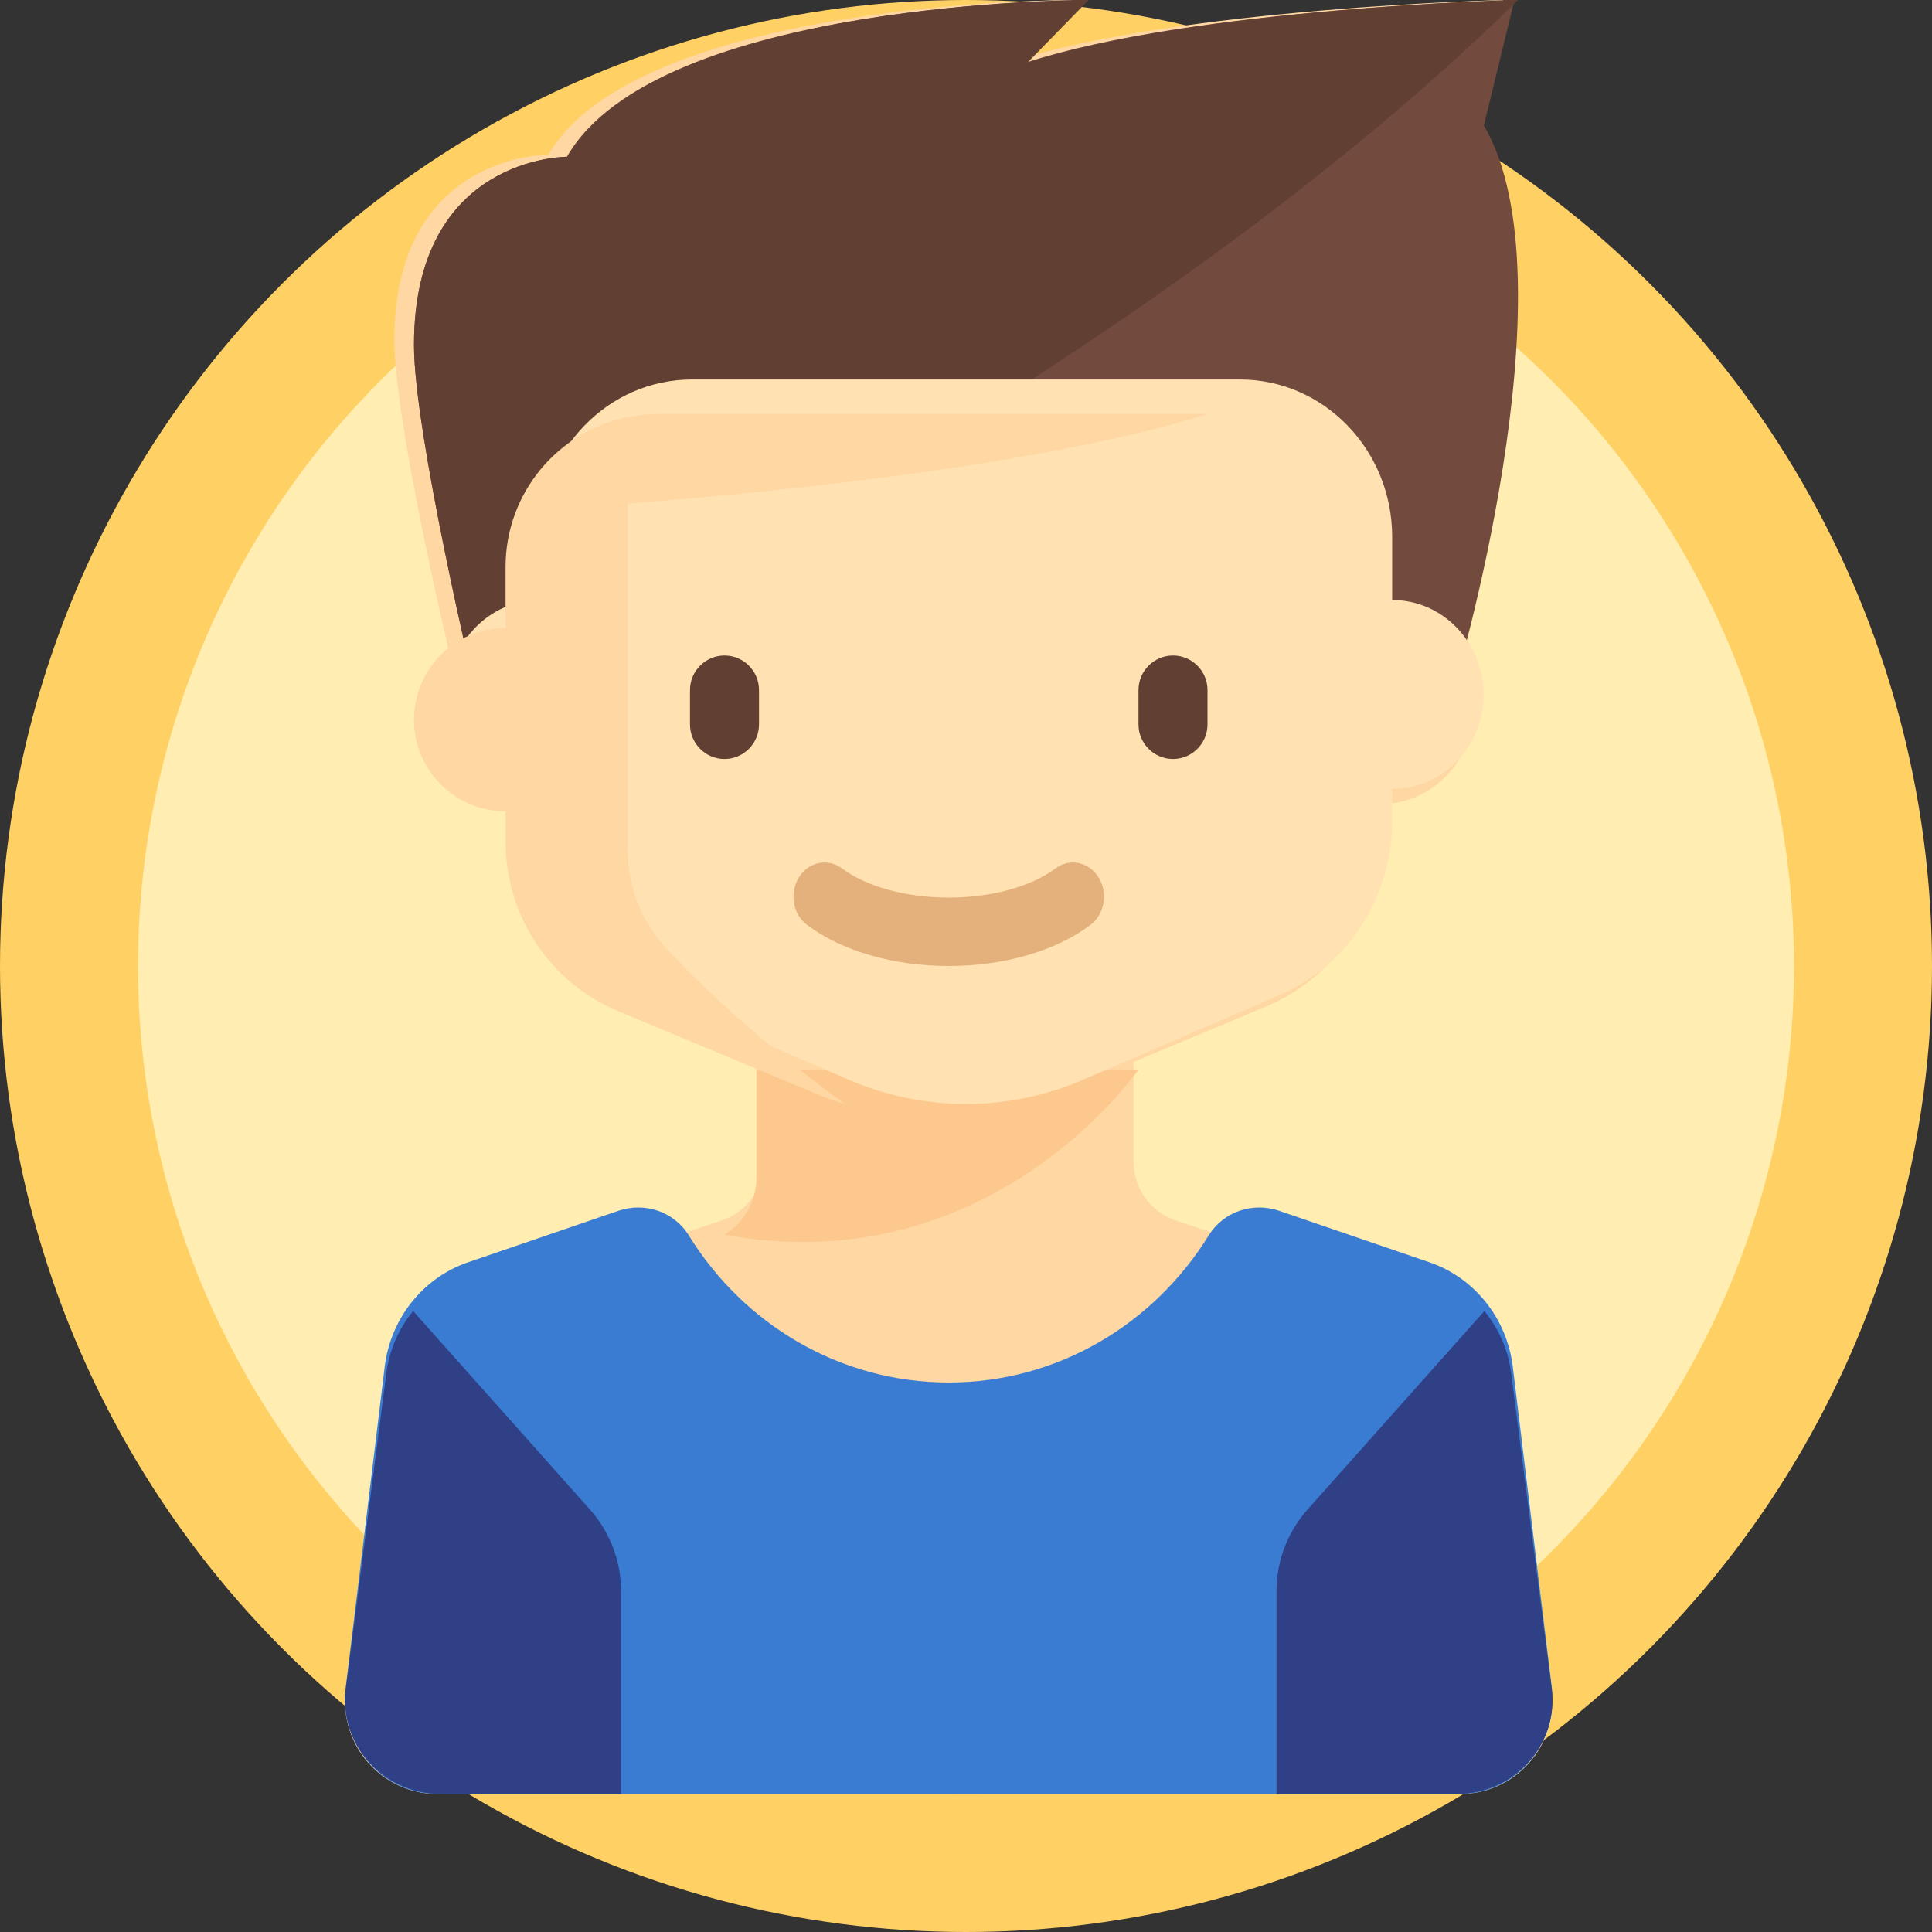 <?xml version="1.0" encoding="UTF-8"?>
<svg width="56px" height="56px" viewBox="0 0 56 56" version="1.1" xmlns="http://www.w3.org/2000/svg" xmlns:xlink="http://www.w3.org/1999/xlink">
    <rect x="0" y="0" width="56" height="56" fill="#333333" stroke="none"/>
    <!-- Generator: Sketch 53.2 (72643) - https://sketchapp.com -->
    <title>referidos</title>
    <desc>Created with Sketch.</desc>
    <g id="PAGOS" stroke="none" stroke-width="1" fill="none" fill-rule="evenodd">
        <g id="referidos" fill-rule="nonzero">
            <circle id="Oval" fill="#FFD164" cx="28" cy="28" r="28"></circle>
            <circle id="Oval" fill="#FFEDB1" cx="28" cy="28" r="24"></circle>
            <g id="boy" transform="translate(10, 0)">
                <path d="M34.979,48.977 L33.849,39.898 C33.678,38.527 32.739,37.377 31.435,36.94 L27.077,35.482 C26.479,35.281 25.823,35.409 25.361,35.804 L24.077,35.374 C23.348,35.13 22.857,34.445 22.857,33.673 L22.857,30.781 L26.702,29.172 C28.698,28.337 29.999,26.379 29.999,24.207 L29.999,23.31 C31.478,23.31 32.677,22.106 32.677,20.621 C32.677,19.951 32.432,19.338 32.029,18.867 C32.787,16.097 34.917,7.335 32.677,3.586 L33.57,0 C33.57,0 24.196,0.224 19.285,1.793 L21.071,0 C21.071,0 8.517,0 5.895,4.482 L5.894,4.483 C5.894,4.483 1.43,4.445 1.43,9.862 C1.43,11.845 2.531,16.795 3.004,18.829 C2.581,19.305 2.323,19.932 2.323,20.621 C2.323,22.106 3.522,23.31 5.001,23.31 L5.001,24.207 C5.001,26.378 6.301,28.337 8.298,29.172 L12.143,30.782 L12.143,33.673 C12.143,34.445 11.652,35.13 10.923,35.374 L9.639,35.804 C9.177,35.409 8.521,35.281 7.923,35.482 L3.565,36.941 C2.261,37.377 1.322,38.528 1.151,39.898 L0.021,48.977 C-0.179,50.582 1.068,52 2.679,52 L2.704,52 L32.296,52 L32.321,52 C33.932,52 35.179,50.582 34.979,48.977 Z" id="Path" fill="#FFD7A3"></path>
                <path d="M23,31 L11.925,31 L11.925,34.13 C11.925,34.829 11.557,35.445 11,35.788 C18.74,37.212 23,31 23,31 Z" id="Path" fill="#FDC88E"></path>
                <path d="M3.772,20 C3.772,20 2,12.56 2,10 C2,4.508 6.43,4.545 6.43,4.545 L6.431,4.545 C9.033,0 21.493,0 21.493,0 L19.721,1.818 C24.594,0.227 33.897,0 33.897,0 L33.011,3.636 C35.67,8.182 32.125,20 32.125,20 L3.772,20 Z" id="Path" fill="#734A3E"></path>
                <path d="M21.556,0 C21.556,0 9.056,0 6.445,4.545 L6.444,4.545 C6.444,4.545 2,4.508 2,10 C2,12.56 3.778,20 3.778,20 C3.778,20 22.259,11.553 34,0 C34,0 24.667,0.227 19.778,1.818 L21.556,0 Z" id="Path" fill="#623F33"></path>
                <path d="M30.353,17.391 L30.353,15.565 C30.353,13.044 28.378,11 25.941,11 L10.059,11 C7.622,11 5.647,13.044 5.647,15.565 L5.647,17.391 C4.185,17.391 3,18.618 3,20.13 C3,21.643 4.185,22.87 5.647,22.87 L5.647,23.783 C5.647,25.994 6.932,27.989 8.905,28.84 L14.606,31.298 C15.682,31.761 16.835,32 18,32 L18,32 C19.165,32 20.318,31.761 21.394,31.298 L27.095,28.839 C29.068,27.989 30.353,25.994 30.353,23.783 L30.353,22.87 C31.815,22.87 33,21.643 33,20.13 C33,18.618 31.815,17.391 30.353,17.391 Z" id="Path" fill="#FFE1B2"></path>
                <path d="M11,22 L11,22 C10.45,22 10,21.55 10,21 L10,20 C10,19.45 10.45,19 11,19 L11,19 C11.55,19 12,19.45 12,20 L12,21 C12,21.55 11.55,22 11,22 Z" id="Path" fill="#623F33"></path>
                <path d="M24,22 L24,22 C23.45,22 23,21.55 23,21 L23,20 C23,19.45 23.45,19 24,19 L24,19 C24.55,19 25,19.45 25,20 L25,21 C25,21.55 24.55,22 24,22 Z" id="Path" fill="#623F33"></path>
                <path d="M17.5,28 C15.9,28 14.403,27.566 13.394,26.81 C12.983,26.503 12.876,25.886 13.156,25.434 C13.435,24.982 13.996,24.864 14.406,25.172 C15.114,25.702 16.27,26.018 17.5,26.018 C18.73,26.018 19.886,25.702 20.594,25.172 C21.005,24.863 21.564,24.981 21.844,25.434 C22.124,25.886 22.017,26.503 21.606,26.81 C20.597,27.566 19.1,28 17.5,28 Z" id="Path" fill="#E4B07B"></path>
                <path d="M34.979,48.906 L33.849,39.615 C33.678,38.213 32.739,37.036 31.435,36.589 L27.077,35.096 C26.318,34.836 25.465,35.114 25.036,35.808 C23.453,38.37 20.672,40.073 17.5,40.073 C14.328,40.073 11.546,38.37 9.964,35.808 C9.535,35.114 8.682,34.836 7.923,35.096 L3.565,36.589 C2.261,37.036 1.322,38.213 1.151,39.615 L0.021,48.906 C-0.179,50.549 1.068,52 2.679,52 L32.321,52 C33.932,52 35.179,50.549 34.979,48.906 Z" id="Path" fill="#3A7CD2"></path>
                <path d="M1.974,38 C1.561,38.508 1.285,39.123 1.199,39.791 L0.022,48.95 C-0.186,50.57 1.112,52 2.791,52 L8,52 L8,46.113 C8,45.243 7.678,44.402 7.092,43.745 L1.974,38 Z" id="Path" fill="#304087"></path>
                <path d="M33.026,38 C33.439,38.508 33.715,39.123 33.801,39.791 L34.978,48.95 C35.186,50.57 33.888,52 32.209,52 L27,52 L27,46.113 C27,45.243 27.322,44.402 27.908,43.745 L33.026,38 Z" id="Path" fill="#304087"></path>
                <path d="M9.298,27.474 C8.581,26.704 8.192,25.688 8.192,24.636 L8.192,14.596 C11.008,14.384 19.885,13.615 25,12 L9.077,12 C8.772,12 8.477,12.036 8.192,12.098 L8.192,12.089 C6.173,12.5 4.654,14.287 4.654,16.43 L4.654,18.202 C3.188,18.202 2,19.392 2,20.86 C2,22.328 3.188,23.517 4.654,23.517 L4.654,24.403 C4.654,26.549 5.942,28.485 7.92,29.31 L13.636,31.696 C13.915,31.812 14.201,31.913 14.49,32 C11.964,30.149 10.283,28.531 9.298,27.474 Z" id="Path" fill="#FFD7A3"></path>
            </g>
        </g>
    </g>
</svg>

